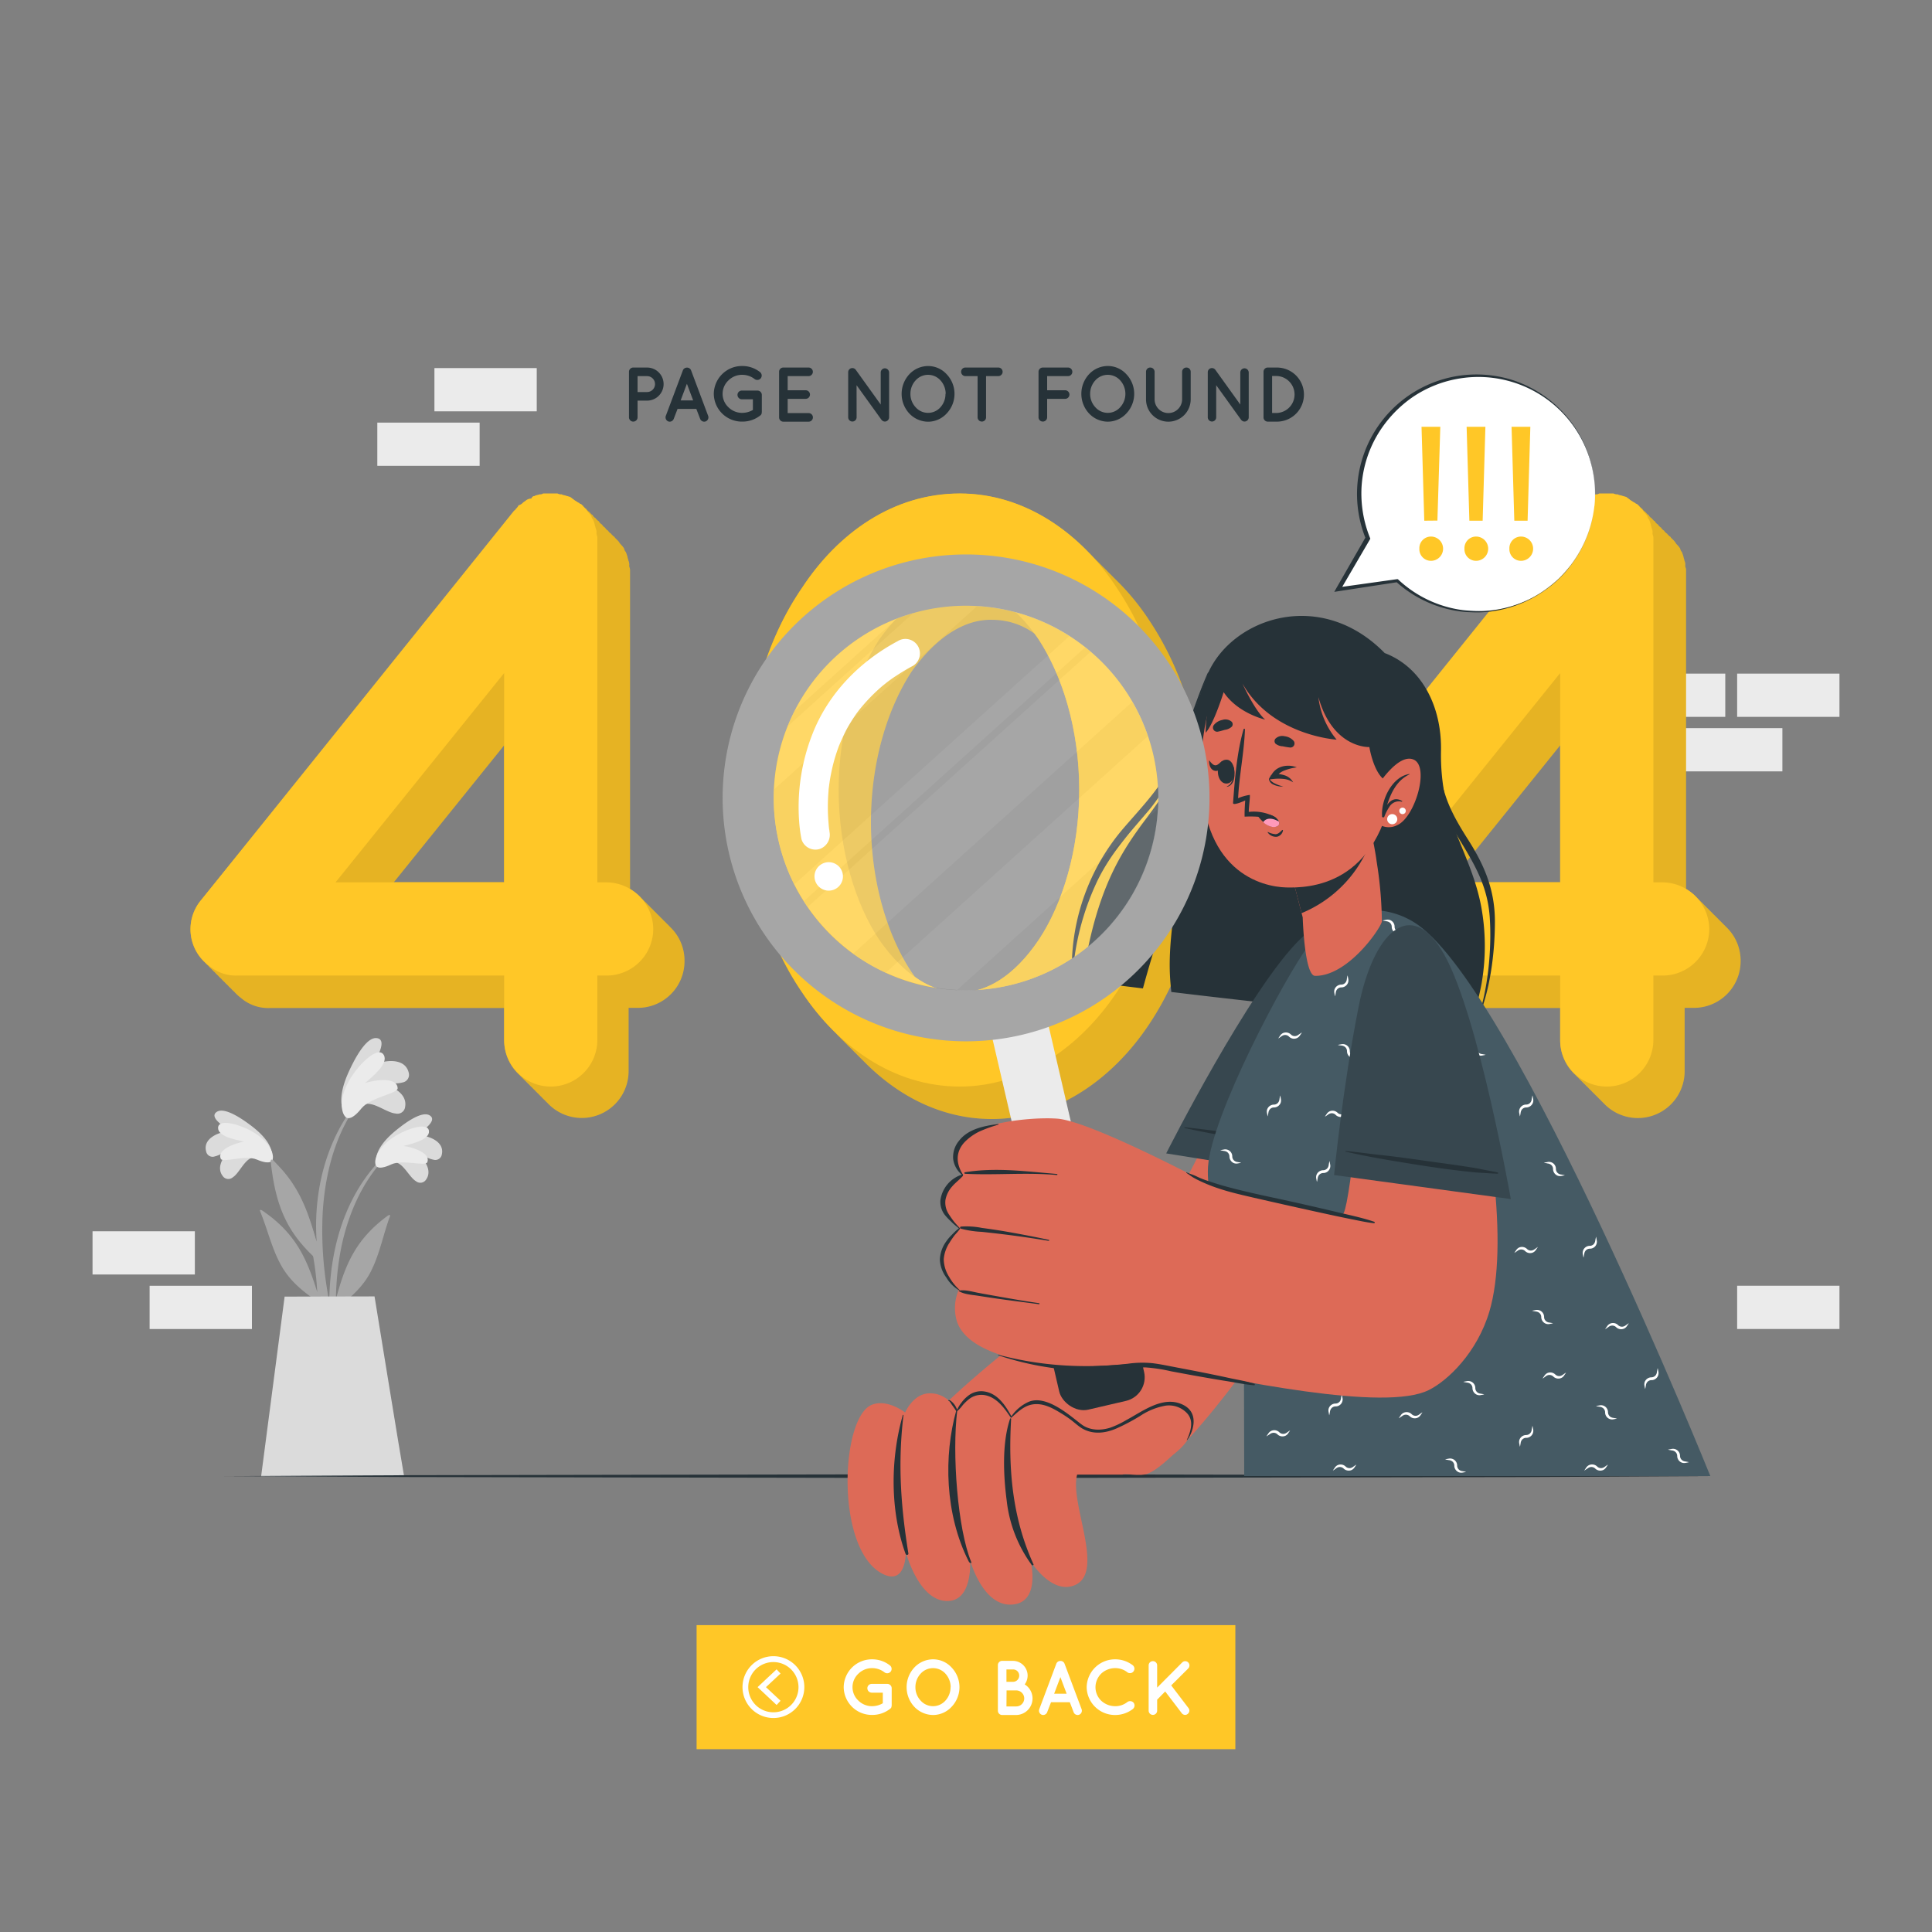 <svg xmlns="http://www.w3.org/2000/svg" viewBox="0 0 500 500"><rect x="0" y="0" width="500" height="500" fill="#808080" stroke="none"/><g id="freepik--background-complete--inject-18"><path d="M99.4,299.2c-13.68,13.39-16,34.11-13.1,52.26.08.41.72.3.72-.09,0-4.13-.13-8.22-.12-12.3.08-.19.14-.37.22-.55C90.69,335.92,94,333,96,329c2.29-4.5,3.19-9.56,4.93-14.26.17-.45-.31-.32-.63-.08-8.32,6.13-11,12.74-13.36,21.56a72.87,72.87,0,0,1,1.45-13.74c1.8-8.37,5.35-16.68,11.37-22.89A.25.25,0,0,0,99.4,299.2Z" style="fill:#a6a6a6"></path><path d="M102,300.76c2.35.08,3.83,3.84,5.66,4.94a1.77,1.77,0,0,0,2.6-.41c1.82-2.54-.68-5.67-3-7.42,1.68.69,3.07,1.9,4.88,2.25a1.71,1.71,0,0,0,2.2-1.32c.79-3.46-3.54-5-6.52-5.07,1.44-1,5.58-3.73,3.38-5.07s-7.08,2.55-8.66,3.83c-2.33,1.89-5.1,4.71-5.21,7.66C97.15,303.6,100.16,301.48,102,300.76Z" style="fill:#dbdbdb"></path><path d="M101.29,301.34c3-1.37,8.79.6,9.28-.54,1-2.32-3.62-3.91-6.12-4.22,2.3-.62,6.7-1.61,6.57-3.82-.17-2.71-6.75-.38-10.09,2.17-4.19,3.22-4.17,6.33-3.47,6.95C98.41,302.73,100.79,301.56,101.29,301.34Z" style="fill:#ebebeb"></path><path d="M68.24,297.87c14.18,12.86,17.27,33.48,15.07,51.73,0,.41-.7.33-.71-.06-.16-4.13-.19-8.23-.36-12.3l-.23-.55c-3.66-2.45-7.06-5.26-9.24-9.2-2.46-4.4-3.55-9.43-5.47-14.06-.18-.44.3-.33.62-.11,8.55,5.82,11.46,12.32,14.18,21.05a73.62,73.62,0,0,0-2-13.68c-2.12-8.3-6-16.46-12.24-22.44C67.66,298,68,297.64,68.24,297.87Z" style="fill:#a6a6a6"></path><path d="M65.73,299.53c-2.35.17-3.68,4-5.47,5.15a1.76,1.76,0,0,1-2.61-.31c-1.91-2.47.46-5.69,2.74-7.53-1.65.76-3,2-4.79,2.43A1.7,1.7,0,0,1,53.35,298c-.93-3.43,3.35-5.13,6.32-5.32-1.48-.94-5.72-3.51-3.57-4.93s7.17,2.28,8.8,3.5c2.4,1.8,5.28,4.51,5.49,7.46C70.66,302.19,67.57,300.18,65.73,299.53Z" style="fill:#dbdbdb"></path><path d="M66.43,300.08c-3.05-1.25-8.76.94-9.29-.18-1.08-2.28,3.47-4,6-4.45-2.32-.53-6.75-1.36-6.7-3.57.06-2.71,6.73-.64,10.16,1.79,4.31,3.06,4.4,6.16,3.73,6.81C69.37,301.37,66.94,300.29,66.43,300.08Z" style="fill:#ebebeb"></path><path d="M82.74,331.84a139.59,139.59,0,0,0,4.41,20.34.51.51,0,0,0,1-.2c-.93-6.26-2.63-12.42-3.56-18.68a93.45,93.45,0,0,1-1.09-19.19c.59-10.56,3.46-21.8,10.35-30.06.16-.2-.17-.47-.32-.29-13.8,16.09-11.6,35.81-11.59,37.58-2-6.66-4-14.3-11.36-21.08-.32-.29-.57-.15-.51.35C71.38,313,74.81,319.41,82,326,82.18,328,82.43,329.92,82.74,331.84Z" style="fill:#a6a6a6"></path><path d="M94,285.9c2.48-1.1,5.91,2.06,8.36,2.27a2,2,0,0,0,2.49-1.73c.61-3.55-3.55-5.54-6.87-6.17,2.09-.13,4.14.42,6.19-.13a2,2,0,0,0,1.62-2.48c-.91-4-6.19-3.4-9.31-2,1-1.77,3.91-6.68,1-7s-6.06,6.21-7.05,8.34c-1.47,3.13-2.93,7.46-1.55,10.57C90.4,291.28,92.45,287.56,94,285.9Z" style="fill:#dbdbdb"></path><path d="M93.55,286.84c2.44-2.93,9.43-3.8,9.36-5.23-.13-2.9-5.72-2.23-8.46-1.29,2.06-1.8,6.13-5.05,4.88-7.28-1.54-2.72-7.2,3-9.37,7.34-2.73,5.45-1.14,8.66-.11,8.95C91.27,289.74,93.15,287.33,93.55,286.84Z" style="fill:#ebebeb"></path><path d="M73.66,335.56l-6.08,46.5h37c-.76-4.12-7.65-46.55-7.65-46.55Z" style="fill:#dbdbdb"></path><rect x="434.79" y="188.44" width="26.48" height="11.19" transform="translate(896.07 388.07) rotate(180)" style="fill:#ebebeb"></rect><rect x="449.56" y="174.33" width="26.48" height="11.19" transform="translate(925.61 359.85) rotate(180)" style="fill:#ebebeb"></rect><rect x="420.02" y="174.33" width="26.48" height="11.19" transform="translate(866.52 359.85) rotate(180)" style="fill:#ebebeb"></rect><rect x="38.73" y="332.76" width="26.48" height="11.19" transform="translate(103.93 676.71) rotate(180)" style="fill:#ebebeb"></rect><rect x="23.96" y="318.65" width="26.48" height="11.19" transform="translate(74.39 648.49) rotate(180)" style="fill:#ebebeb"></rect><rect x="449.56" y="332.75" width="26.48" height="11.19" transform="translate(925.61 676.69) rotate(180)" style="fill:#ebebeb"></rect><rect x="112.43" y="95.26" width="26.48" height="11.19" style="fill:#ebebeb"></rect><rect x="97.65" y="109.37" width="26.48" height="11.19" style="fill:#ebebeb"></rect></g><g id="freepik--Table--inject-18"><polygon points="57.95 382.02 105.96 381.78 153.97 381.69 250 381.52 346.02 381.69 394.04 381.78 442.05 382.02 394.04 382.27 346.02 382.35 250 382.52 153.97 382.35 105.96 382.26 57.95 382.02" style="fill:#263238"></polygon></g><g id="freepik--error-404--inject-18"><path d="M173.4,239.88h0a9.17,9.17,0,0,0-.82-.83h0a10.7,10.7,0,0,0-.83-.82s0,0,0,0a10.7,10.7,0,0,0-.82-.83h0a9.17,9.17,0,0,0-.83-.82h0c-.26-.29-.54-.57-.82-.83h0a7.93,7.93,0,0,0-.82-.82h0a10.83,10.83,0,0,0-.83-.83h0a7.93,7.93,0,0,0-.82-.82s0,0,0,0a10.7,10.7,0,0,0-.83-.82s0,0,0,0a11.93,11.93,0,0,0-2.93-2.35V147.47c0-.44-.21-.66-.21-1.1a2.35,2.35,0,0,0-.22-1.31c0-.22-.21-.66-.21-.88a10.41,10.41,0,0,0-.45-1.32,1.61,1.61,0,0,1-.43-.88,6.28,6.28,0,0,0-.88-1.09c-.23-.22-.44-.65-.66-.88l-.88-.88c0-.13-.17-.27-.36-.35l-.43-.44-.05,0c0-.14-.16-.27-.35-.36l-.44-.43,0,0c0-.13-.17-.27-.36-.36l-.43-.43,0,0c0-.14-.17-.27-.36-.36l-.43-.44,0,0c0-.13-.17-.27-.36-.36l-.44-.43,0-.05c0-.13-.17-.26-.36-.35l-.43-.44-.05,0c0-.13-.16-.27-.35-.36l-.44-.43,0-.05c0-.13-.17-.26-.36-.35l-.43-.44-.05,0c0-.14-.16-.27-.35-.36l-.44-.43,0,0c0-.13-.17-.27-.36-.35l-.48-.48c0-.22-.43-.44-.66-.44a.21.21,0,0,0-.21-.22c-.44-.21-.67-.44-1.1-.66a13.54,13.54,0,0,1-1.09-.88c-.22,0-.66-.21-.88-.21-.44-.22-1.1-.22-1.32-.45a2.1,2.1,0,0,1-1.1-.21h-3.72a1.37,1.37,0,0,1-.88.21c-.66.23-1.09.23-1.32.45-.43,0-.65.21-.88.66a2.38,2.38,0,0,0-1.31.43c-.21.22-.66.45-.88.66a2.25,2.25,0,0,1-1.09.66,3,3,0,0,1-.66.88c-.22.22-.22.43-.43.43L52,233a11.71,11.71,0,0,0,1.09,16.13,7.4,7.4,0,0,0,.84.84,6.51,6.51,0,0,0,.83.83,7.4,7.4,0,0,0,.84.84,7.31,7.31,0,0,0,.83.84,7.31,7.31,0,0,0,.84.83,7.31,7.31,0,0,0,.83.84,7.31,7.31,0,0,0,.84.83,7.31,7.31,0,0,0,.83.84,7.31,7.31,0,0,0,.84.83,11.38,11.38,0,0,0,1.72,1.59,10.75,10.75,0,0,0,7.45,2.63h60.72v8.31a12,12,0,0,0,3.92,9l0,0c.26.28.53.55.8.8,0,0,0,0,0,0a10.32,10.32,0,0,0,.81.81l0,0c.26.28.53.55.81.8l0,0a10.32,10.32,0,0,0,.81.81l0,0q.39.42.81.81l0,0a8.85,8.85,0,0,0,.81.81l0,0c.25.28.52.55.8.81l0,0a10.32,10.32,0,0,0,.81.81l0,0c.25.27.52.54.8.8l0,0a12.11,12.11,0,0,0,21-8.19V260.83h2.2a12.07,12.07,0,0,0,12.27-12.06A12,12,0,0,0,173.4,239.88Zm-42.92-47v35.44H101.92Z" style="fill:#FFC727"></path><path d="M173.4,239.88h0a9.17,9.17,0,0,0-.82-.83h0a10.7,10.7,0,0,0-.83-.82s0,0,0,0a10.7,10.7,0,0,0-.82-.83h0a9.17,9.17,0,0,0-.83-.82h0c-.26-.29-.54-.57-.82-.83h0a7.93,7.93,0,0,0-.82-.82h0a10.83,10.83,0,0,0-.83-.83h0a7.93,7.93,0,0,0-.82-.82s0,0,0,0a10.7,10.7,0,0,0-.83-.82s0,0,0,0a11.93,11.93,0,0,0-2.93-2.35V147.47c0-.44-.21-.66-.21-1.1a2.35,2.35,0,0,0-.22-1.31c0-.22-.21-.66-.21-.88a10.41,10.41,0,0,0-.45-1.32,1.61,1.61,0,0,1-.43-.88,6.28,6.28,0,0,0-.88-1.09c-.23-.22-.44-.65-.66-.88l-.88-.88c0-.13-.17-.27-.36-.35l-.43-.44-.05,0c0-.14-.16-.27-.35-.36l-.44-.43,0,0c0-.13-.17-.27-.36-.36l-.43-.43,0,0c0-.14-.17-.27-.36-.36l-.43-.44,0,0c0-.13-.17-.27-.36-.36l-.44-.43,0-.05c0-.13-.17-.26-.36-.35l-.43-.44-.05,0c0-.13-.16-.27-.35-.36l-.44-.43,0-.05c0-.13-.17-.26-.36-.35l-.43-.44-.05,0c0-.14-.16-.27-.35-.36l-.44-.43,0,0c0-.13-.17-.27-.36-.35l-.48-.48c0-.22-.43-.44-.66-.44a.21.21,0,0,0-.21-.22c-.44-.21-.67-.44-1.1-.66a13.54,13.54,0,0,1-1.09-.88c-.22,0-.66-.21-.88-.21-.44-.22-1.1-.22-1.32-.45a2.1,2.1,0,0,1-1.1-.21h-3.72a1.37,1.37,0,0,1-.88.21c-.66.23-1.09.23-1.32.45-.43,0-.65.21-.88.66a2.38,2.38,0,0,0-1.31.43c-.21.22-.66.45-.88.66a2.25,2.25,0,0,1-1.09.66,3,3,0,0,1-.66.88c-.22.22-.22.43-.43.43L52,233a11.71,11.71,0,0,0,1.09,16.13,7.4,7.4,0,0,0,.84.84,6.51,6.51,0,0,0,.83.83,7.4,7.4,0,0,0,.84.84,7.31,7.31,0,0,0,.83.84,7.31,7.31,0,0,0,.84.83,7.31,7.31,0,0,0,.83.84,7.31,7.31,0,0,0,.84.83,7.31,7.31,0,0,0,.83.84,7.31,7.31,0,0,0,.84.83,11.38,11.38,0,0,0,1.72,1.59,10.75,10.75,0,0,0,7.45,2.63h60.72v8.31a12,12,0,0,0,3.92,9l0,0c.26.28.53.55.8.8,0,0,0,0,0,0a10.32,10.32,0,0,0,.81.81l0,0c.26.28.53.55.81.8l0,0a10.32,10.32,0,0,0,.81.81l0,0q.39.42.81.81l0,0a8.85,8.85,0,0,0,.81.81l0,0c.25.28.52.55.8.81l0,0a10.32,10.32,0,0,0,.81.81l0,0c.25.27.52.54.8.8l0,0a12.11,12.11,0,0,0,21-8.19V260.83h2.2a12.07,12.07,0,0,0,12.27-12.06A12,12,0,0,0,173.4,239.88Zm-42.92-47v35.44H101.92Z" style="opacity:0.1"></path><path d="M169.06,240.41a12.07,12.07,0,0,1-12.28,12.06h-2.19v16.67a12.06,12.06,0,0,1-24.12,0V252.47H61.4A10.71,10.71,0,0,1,54,249.84,11.73,11.73,0,0,1,52,233L133.1,132.09c.22,0,.22-.21.44-.43a3,3,0,0,0,.66-.88,2.35,2.35,0,0,0,1.1-.66c.21-.22.65-.44.87-.66a2.36,2.36,0,0,1,1.32-.44c.22-.43.44-.65.88-.65.21-.22.65-.22,1.31-.44a1.32,1.32,0,0,0,.88-.22h3.73a1.93,1.93,0,0,0,1.09.22c.22.22.88.22,1.32.44.22,0,.66.22.88.22.43.43.87.65,1.09.87.44.22.66.44,1.1.66a.22.22,0,0,1,.22.22c.22,0,.66.22.66.44l.87.88c.22.22.44.65.66.87a6,6,0,0,1,.88,1.1,1.67,1.67,0,0,0,.44.88,8,8,0,0,1,.43,1.31c0,.22.22.66.22.88a2.38,2.38,0,0,1,.22,1.32c0,.43.22.65.22,1.09v89.24h2.19A12.22,12.22,0,0,1,169.06,240.41Zm-38.59-66.22L86.84,228.35h43.63Z" style="fill:#FFC727"></path><path d="M297.33,160.4A62.28,62.28,0,0,0,288.75,150a4.4,4.4,0,0,0-.38-.37l-.11-.11c-.1-.11-.2-.22-.31-.32-.28-.3-.58-.58-.87-.87l-.08-.07-.3-.3a1.14,1.14,0,0,0-.11-.11c-.1-.11-.2-.22-.31-.32-.28-.3-.58-.58-.87-.87l-.08-.07-.3-.3-.11-.11c-.1-.11-.2-.22-.31-.32-.28-.3-.58-.58-.87-.87l-.08-.07-.3-.3s-.07-.08-.11-.11a3.22,3.22,0,0,0-.32-.32c-.27-.31-.57-.58-.86-.87l-.08-.07a2.83,2.83,0,0,0-.3-.3s-.07-.08-.11-.11c-8.81-9.08-20.29-15.09-33.17-15.09-17.33,0-31.57,10.31-40.79,24.33-9.65,14-14.68,32.25-14.9,52.41.22,20,5.25,38.37,14.9,52.41a65.26,65.26,0,0,0,8.49,10.29l.44.43,0,.05.78.78c.13.15.27.28.4.41l.44.43.05.05.78.78.4.42.44.42a.12.12,0,0,1,.05.05l.78.78.4.42.44.42a.1.1,0,0,1,.05.06l.78.78.41.41.43.42.06.06.78.78c8.66,8.65,19.84,14.46,32.69,14.46,16.88,0,31.35-10.53,40.57-24.35,9.42-14,14.69-32.45,14.69-52.4C312,192.64,306.75,174.44,297.33,160.4ZM268.8,243.27c-6.36,9.42-13.6,13.59-20.39,13.59a20.15,20.15,0,0,1-11.57-4c-.31-.4-.61-.82-.91-1.26-6.14-9.21-10.53-23.24-10.53-38.81,0-15.79,4.39-29.6,10.53-39,6.59-9.21,14-13.59,20.83-13.38a18.35,18.35,0,0,1,11,3.6c.35.47.69.93,1,1.42,6.14,9.43,10.52,23.24,10.52,39C279.32,220,274.94,234.05,268.8,243.27Z" style="fill:#FFC727"></path><path d="M297.33,160.4A62.28,62.28,0,0,0,288.75,150a4.4,4.4,0,0,0-.38-.37l-.11-.11c-.1-.11-.2-.22-.31-.32-.28-.3-.58-.58-.87-.87l-.08-.07-.3-.3a1.14,1.14,0,0,0-.11-.11c-.1-.11-.2-.22-.31-.32-.28-.3-.58-.58-.87-.87l-.08-.07-.3-.3-.11-.11c-.1-.11-.2-.22-.31-.32-.28-.3-.58-.58-.87-.87l-.08-.07-.3-.3s-.07-.08-.11-.11a3.22,3.22,0,0,0-.32-.32c-.27-.31-.57-.58-.86-.87l-.08-.07a2.83,2.83,0,0,0-.3-.3s-.07-.08-.11-.11c-8.81-9.08-20.29-15.09-33.17-15.09-17.33,0-31.57,10.31-40.79,24.33-9.65,14-14.68,32.25-14.9,52.41.22,20,5.25,38.37,14.9,52.41a65.26,65.26,0,0,0,8.49,10.29l.44.43,0,.05.78.78c.13.15.27.28.4.41l.44.43.05.05.78.78.4.42.44.42a.12.12,0,0,1,.05.05l.78.78.4.42.44.42a.1.1,0,0,1,.05.06l.78.78.41.41.43.42.06.06.78.78c8.66,8.65,19.84,14.46,32.69,14.46,16.88,0,31.35-10.53,40.57-24.35,9.42-14,14.69-32.45,14.69-52.4C312,192.64,306.75,174.44,297.33,160.4ZM268.8,243.27c-6.36,9.42-13.6,13.59-20.39,13.59a20.15,20.15,0,0,1-11.57-4c-.31-.4-.61-.82-.91-1.26-6.14-9.21-10.53-23.24-10.53-38.81,0-15.79,4.39-29.6,10.53-39,6.59-9.21,14-13.59,20.83-13.38a18.35,18.35,0,0,1,11,3.6c.35.47.69.93,1,1.42,6.14,9.43,10.52,23.24,10.52,39C279.32,220,274.94,234.05,268.8,243.27Z" style="opacity:0.1"></path><path d="M192.71,204.45c.22-20.17,5.27-38.37,14.91-52.4,9.21-14,23.46-24.34,40.79-24.34,16.88,0,31.35,10.31,40.56,24.34,9.43,14,14.69,32.23,14.69,52.4,0,20-5.26,38.38-14.69,52.41-9.21,13.81-23.68,24.34-40.56,24.34-17.33,0-31.58-10.53-40.79-24.34C198,242.83,192.93,224.41,192.71,204.45Zm86.61,0c0-15.78-4.38-29.6-10.52-39-6.36-9.21-13.59-13.59-20.39-13.37-6.8-.22-14.26,4.16-20.83,13.37-6.14,9.43-10.53,23.25-10.53,39,0,15.57,4.39,29.61,10.53,38.81,6.57,9.43,14,13.6,20.83,13.6s14-4.17,20.39-13.6C274.94,234.06,279.32,220,279.32,204.45Z" style="fill:#FFC727"></path><path d="M446.71,239.88h0c-.26-.29-.54-.57-.82-.83h0c-.27-.29-.55-.56-.83-.82,0,0,0,0,0,0-.27-.29-.54-.57-.82-.83h0c-.27-.29-.55-.57-.83-.82h0c-.27-.29-.54-.57-.82-.83h0c-.27-.29-.55-.57-.83-.82h0c-.27-.29-.55-.57-.82-.83h0a10.57,10.57,0,0,0-.82-.82s0,0,0,0c-.27-.29-.55-.56-.83-.82,0,0,0,0,0,0a11.75,11.75,0,0,0-2.94-2.35V147.47c0-.44-.21-.66-.21-1.1a2.35,2.35,0,0,0-.22-1.31c0-.22-.21-.66-.21-.88a10.41,10.41,0,0,0-.45-1.32,1.69,1.69,0,0,1-.43-.88,5.83,5.83,0,0,0-.88-1.09c-.23-.22-.44-.65-.66-.88l-.88-.88c0-.13-.17-.27-.36-.35l-.43-.44-.05,0c0-.14-.16-.27-.35-.36l-.44-.43,0,0c0-.13-.17-.27-.36-.36l-.43-.43,0,0c0-.14-.17-.27-.36-.36l-.43-.44,0,0c0-.13-.17-.27-.36-.36l-.44-.43,0-.05c0-.13-.17-.26-.36-.35l-.43-.44-.05,0c0-.13-.16-.27-.35-.36l-.44-.43,0-.05c0-.13-.17-.26-.36-.35l-.43-.44-.05,0c0-.14-.16-.27-.35-.36l-.44-.43,0,0c0-.13-.17-.27-.36-.35l-.48-.48c0-.22-.43-.44-.66-.44a.22.22,0,0,0-.22-.22c-.43-.21-.66-.44-1.09-.66a13.54,13.54,0,0,1-1.09-.88c-.22,0-.66-.21-.88-.21-.44-.22-1.09-.22-1.32-.45a2.08,2.08,0,0,1-1.1-.21h-3.72a1.37,1.37,0,0,1-.88.21c-.66.23-1.09.23-1.32.45-.43,0-.65.21-.88.66a2.4,2.4,0,0,0-1.31.43c-.21.22-.66.45-.87.66a2.35,2.35,0,0,1-1.1.66,3.18,3.18,0,0,1-.66.88c-.22.22-.22.43-.43.43L325.28,233a11.71,11.71,0,0,0,1.09,16.13,7.4,7.4,0,0,0,.84.84,6.51,6.51,0,0,0,.83.83,7.4,7.4,0,0,0,.84.84,295.81,295.81,0,0,1,2.5,2.51,98.61,98.61,0,0,1,1.67,1.67,7.31,7.31,0,0,0,.84.83,11.38,11.38,0,0,0,1.72,1.59,10.75,10.75,0,0,0,7.45,2.63h60.72v8.31a12,12,0,0,0,3.92,9s0,0,0,0c.26.29.54.56.81.81l0,0c.25.28.52.54.8.8l0,0a10.42,10.42,0,0,0,.82.81l0,0c.26.28.52.54.8.8l0,0c.26.29.54.56.82.82l0,0c.26.28.52.55.8.8l0,0c.26.29.54.56.82.82l0,0c.26.28.52.55.8.8l0,0a10.45,10.45,0,0,0,.81.82l0,0a12.11,12.11,0,0,0,21-8.2V260.83h2.2a12.08,12.08,0,0,0,12.29-12.06A12,12,0,0,0,446.71,239.88Zm-42.93-47v35.44H375.22Z" style="fill:#FFC727"></path><path d="M446.71,239.88h0c-.26-.29-.54-.57-.82-.83h0c-.27-.29-.55-.56-.83-.82,0,0,0,0,0,0-.27-.29-.54-.57-.82-.83h0c-.27-.29-.55-.57-.83-.82h0c-.27-.29-.54-.57-.82-.83h0c-.27-.29-.55-.57-.83-.82h0c-.27-.29-.55-.57-.82-.83h0a10.57,10.57,0,0,0-.82-.82s0,0,0,0c-.27-.29-.55-.56-.83-.82,0,0,0,0,0,0a11.75,11.75,0,0,0-2.94-2.35V147.47c0-.44-.21-.66-.21-1.1a2.35,2.35,0,0,0-.22-1.31c0-.22-.21-.66-.21-.88a10.41,10.41,0,0,0-.45-1.32,1.69,1.69,0,0,1-.43-.88,5.83,5.83,0,0,0-.88-1.09c-.23-.22-.44-.65-.66-.88l-.88-.88c0-.13-.17-.27-.36-.35l-.43-.44-.05,0c0-.14-.16-.27-.35-.36l-.44-.43,0,0c0-.13-.17-.27-.36-.36l-.43-.43,0,0c0-.14-.17-.27-.36-.36l-.43-.44,0,0c0-.13-.17-.27-.36-.36l-.44-.43,0-.05c0-.13-.17-.26-.36-.35l-.43-.44-.05,0c0-.13-.16-.27-.35-.36l-.44-.43,0-.05c0-.13-.17-.26-.36-.35l-.43-.44-.05,0c0-.14-.16-.27-.35-.36l-.44-.43,0,0c0-.13-.17-.27-.36-.35l-.48-.48c0-.22-.43-.44-.66-.44a.22.22,0,0,0-.22-.22c-.43-.21-.66-.44-1.09-.66a13.54,13.54,0,0,1-1.09-.88c-.22,0-.66-.21-.88-.21-.44-.22-1.09-.22-1.32-.45a2.08,2.08,0,0,1-1.1-.21h-3.72a1.37,1.37,0,0,1-.88.21c-.66.23-1.09.23-1.32.45-.43,0-.65.21-.88.66a2.4,2.4,0,0,0-1.31.43c-.21.22-.66.45-.87.66a2.35,2.35,0,0,1-1.1.66,3.18,3.18,0,0,1-.66.88c-.22.22-.22.43-.43.43L325.28,233a11.71,11.71,0,0,0,1.09,16.13,7.4,7.4,0,0,0,.84.84,6.51,6.51,0,0,0,.83.83,7.4,7.4,0,0,0,.84.84,295.81,295.81,0,0,1,2.5,2.51,98.61,98.61,0,0,1,1.67,1.67,7.31,7.31,0,0,0,.84.83,11.38,11.38,0,0,0,1.72,1.59,10.75,10.75,0,0,0,7.45,2.63h60.72v8.31a12,12,0,0,0,3.92,9s0,0,0,0c.26.29.54.56.81.81l0,0c.25.28.52.54.8.8l0,0a10.42,10.42,0,0,0,.82.81l0,0c.26.28.52.54.8.8l0,0c.26.29.54.56.82.82l0,0c.26.28.52.55.8.8l0,0c.26.29.54.56.82.82l0,0c.26.28.52.55.8.8l0,0a10.45,10.45,0,0,0,.81.82l0,0a12.11,12.11,0,0,0,21-8.2V260.83h2.2a12.08,12.08,0,0,0,12.29-12.06A12,12,0,0,0,446.71,239.88Zm-42.93-47v35.44H375.22Z" style="opacity:0.1"></path><path d="M442.36,240.41a12.07,12.07,0,0,1-12.28,12.06h-2.19v16.67a12.06,12.06,0,0,1-24.12,0V252.47H334.7a10.71,10.71,0,0,1-7.45-2.63,11.73,11.73,0,0,1-2-16.88L406.4,132.09c.22,0,.22-.21.44-.43a3,3,0,0,0,.66-.88,2.35,2.35,0,0,0,1.1-.66c.22-.22.66-.44.88-.66a2.3,2.3,0,0,1,1.31-.44c.22-.43.44-.65.87-.65.22-.22.66-.22,1.32-.44a1.32,1.32,0,0,0,.88-.22h3.73a1.93,1.93,0,0,0,1.09.22c.22.22.88.22,1.32.44.22,0,.66.22.88.22.44.43.87.65,1.09.87.44.22.66.44,1.1.66a.22.22,0,0,1,.22.22c.22,0,.65.22.65.44l.88.88c.22.22.44.65.66.87a6,6,0,0,1,.88,1.1,1.67,1.67,0,0,0,.44.88,9,9,0,0,1,.44,1.31c0,.22.21.66.21.88a2.38,2.38,0,0,1,.22,1.32c0,.43.22.65.22,1.09v89.24h2.19A12.22,12.22,0,0,1,442.36,240.41Zm-38.59-66.22-43.63,54.16h43.63Z" style="fill:#FFC727"></path><path d="M167.49,103.68H165V108a1.11,1.11,0,0,1-2.22,0V96.22a1.1,1.1,0,0,1,1.1-1.1h3.58a4.28,4.28,0,1,1,0,8.56ZM165,101.46h2.46a2.06,2.06,0,1,0,0-4.12H165Z" style="fill:#263238"></path><path d="M180.21,105.83h-4.86l-1,2.6a1.12,1.12,0,0,1-1,.7,1.16,1.16,0,0,1-.38-.06,1.13,1.13,0,0,1-.66-1.44l4.42-11.79a1.12,1.12,0,0,1,1.06-.7,1.1,1.1,0,0,1,1.06.7l4.42,11.79a1.13,1.13,0,0,1-.66,1.44,1.12,1.12,0,0,1-1.4-.64Zm-.82-2.2-1.62-4.31-1.62,4.31Z" style="fill:#263238"></path><path d="M184.73,101.94a7.29,7.29,0,0,1,7.38-7.22,7.39,7.39,0,0,1,4.56,1.56,1.15,1.15,0,0,1,.22,1.62,1.16,1.16,0,0,1-1.62.18A5.2,5.2,0,0,0,192.11,97a5,5,0,0,0-3.6,1.46,4.75,4.75,0,0,0,0,6.93,5,5,0,0,0,3.6,1.46,5.52,5.52,0,0,0,2.74-.76v-2.75H192a1.15,1.15,0,0,1-1.14-1.14,1.12,1.12,0,0,1,1.14-1.12h4a1.13,1.13,0,0,1,1.16,1.12v4.43a1.72,1.72,0,0,1-.06.34s0,.06,0,.1v0a1,1,0,0,1-.38.48,7.38,7.38,0,0,1-4.54,1.56A7.27,7.27,0,0,1,184.73,101.94Z" style="fill:#263238"></path><path d="M201.63,108V96.22a1.08,1.08,0,0,1,1.1-1.1h6.54a1.11,1.11,0,0,1,1.1,1.1,1.13,1.13,0,0,1-1.1,1.12h-5.42V101h4.66a1.11,1.11,0,0,1,0,2.22h-4.66v3.69h5.42a1.11,1.11,0,0,1,0,2.22h-6.48s0,0,0,0l0,0A1.1,1.1,0,0,1,201.63,108Z" style="fill:#263238"></path><path d="M221.69,108a1.09,1.09,0,1,1-2.18,0V96.38a1.08,1.08,0,0,1,.44-.92,1.1,1.1,0,0,1,1.52.24l6.46,9V96.4A1.09,1.09,0,0,1,229,95.32a1.11,1.11,0,0,1,1.1,1.08V108a1.11,1.11,0,0,1-1.1,1.1,1.08,1.08,0,0,1-.82-.4.53.53,0,0,1-.1-.12l-6.4-8.89Z" style="fill:#263238"></path><path d="M245,96.86A7.36,7.36,0,0,1,245,107a6.55,6.55,0,0,1-4.78,2.14,6.75,6.75,0,0,1-4.9-2.14,7.47,7.47,0,0,1,0-10.13,6.67,6.67,0,0,1,4.9-2.14A6.48,6.48,0,0,1,245,96.86Zm-.26,5.06a5.18,5.18,0,0,0-1.36-3.5,4.32,4.32,0,0,0-6.4,0,5.09,5.09,0,0,0-1.36,3.5,5,5,0,0,0,1.36,3.49,4.28,4.28,0,0,0,6.4,0A5.12,5.12,0,0,0,244.69,101.92Z" style="fill:#263238"></path><path d="M258.37,97.34h-3.18V108a1.08,1.08,0,0,1-1.1,1.1A1.1,1.1,0,0,1,253,108V97.34h-3.16a1.11,1.11,0,0,1-1.1-1.12,1.08,1.08,0,0,1,1.1-1.1h8.54a1.1,1.1,0,0,1,1.1,1.1A1.13,1.13,0,0,1,258.37,97.34Z" style="fill:#263238"></path><path d="M268.77,108V96.22a1.1,1.1,0,0,1,1.1-1.1h6.54a1.11,1.11,0,0,1,0,2.22H271V101h4.66a1.11,1.11,0,0,1,0,2.22H271V108a1.11,1.11,0,0,1-1.12,1.1A1.1,1.1,0,0,1,268.77,108Z" style="fill:#263238"></path><path d="M291.51,96.86a7.36,7.36,0,0,1,0,10.13,6.55,6.55,0,0,1-4.78,2.14,6.75,6.75,0,0,1-4.9-2.14,7.47,7.47,0,0,1,0-10.13,6.67,6.67,0,0,1,4.9-2.14A6.48,6.48,0,0,1,291.51,96.86Zm-.26,5.06a5.18,5.18,0,0,0-1.36-3.5,4.32,4.32,0,0,0-6.4,0,5.09,5.09,0,0,0-1.36,3.5,5,5,0,0,0,1.36,3.49,4.28,4.28,0,0,0,6.4,0A5.12,5.12,0,0,0,291.25,101.92Z" style="fill:#263238"></path><path d="M302.37,109.13a5.77,5.77,0,0,1-5.78-5.79V96.22a1.08,1.08,0,0,1,1.1-1.1,1.11,1.11,0,0,1,1.12,1.1v7.12a3.56,3.56,0,1,0,7.12,0V96.22a1.1,1.1,0,0,1,1.12-1.1,1.08,1.08,0,0,1,1.1,1.1v7.12A5.78,5.78,0,0,1,302.37,109.13Z" style="fill:#263238"></path><path d="M314.75,108a1.09,1.09,0,1,1-2.18,0V96.38a1.08,1.08,0,0,1,.44-.92,1.1,1.1,0,0,1,1.52.24l6.46,9V96.4a1.09,1.09,0,0,1,1.08-1.08,1.11,1.11,0,0,1,1.1,1.08V108a1.11,1.11,0,0,1-1.1,1.1,1.08,1.08,0,0,1-.82-.4.53.53,0,0,1-.1-.12l-6.4-8.89Z" style="fill:#263238"></path><path d="M327,108V96.22a1.08,1.08,0,0,1,1.1-1.1h2.36a7,7,0,0,1,0,14h-2.36A1.1,1.1,0,0,1,327,108Zm2.22-1.12h1.24a4.79,4.79,0,0,0,0-9.57h-1.24Z" style="fill:#263238"></path><rect x="180.28" y="420.58" width="139.43" height="32.11" style="fill:#FFC727"></rect><path d="M218.35,436.66a7.29,7.29,0,0,1,7.38-7.23,7.39,7.39,0,0,1,4.56,1.56,1.15,1.15,0,0,1,.22,1.62,1.16,1.16,0,0,1-1.62.18,5.2,5.2,0,0,0-3.16-1.08,5,5,0,0,0-3.6,1.46,4.75,4.75,0,0,0,0,6.93,5,5,0,0,0,3.6,1.46,5.52,5.52,0,0,0,2.74-.76v-2.74h-2.86a1.15,1.15,0,0,1-1.14-1.14,1.13,1.13,0,0,1,1.14-1.13h4a1.14,1.14,0,0,1,1.16,1.13v4.42a1.72,1.72,0,0,1-.06.34l0,.1v0a1,1,0,0,1-.38.48,7.38,7.38,0,0,1-4.54,1.56A7.27,7.27,0,0,1,218.35,436.66Z" style="fill:#fff"></path><path d="M246.29,431.57a7.36,7.36,0,0,1,0,10.13,6.55,6.55,0,0,1-4.78,2.14,6.75,6.75,0,0,1-4.9-2.14,7.47,7.47,0,0,1,0-10.13,6.67,6.67,0,0,1,4.9-2.14A6.48,6.48,0,0,1,246.29,431.57Zm-.26,5.07a5.21,5.21,0,0,0-1.36-3.51,4.32,4.32,0,0,0-6.4,0,5.11,5.11,0,0,0-1.36,3.51,5,5,0,0,0,1.36,3.48,4.28,4.28,0,0,0,6.4,0A5.09,5.09,0,0,0,246,436.64Z" style="fill:#fff"></path><path d="M258.25,442.74V430.93a1.1,1.1,0,0,1,1.1-1.1h2.84a3.81,3.81,0,0,1,3,6.09,4.28,4.28,0,0,1-2.26,7.92h-3.54a0,0,0,0,1,0,0s0,0-.06,0A1.11,1.11,0,0,1,258.25,442.74Zm2.22-7.49h1.72a1.6,1.6,0,0,0,1.58-1.62,1.57,1.57,0,0,0-1.58-1.58h-1.72Zm0,6.37H263a2.07,2.07,0,0,0,0-4.14h-2.5Z" style="fill:#fff"></path><path d="M276.87,440.54H272l-1,2.6a1.12,1.12,0,0,1-1,.7,1.16,1.16,0,0,1-.38-.06,1.13,1.13,0,0,1-.66-1.44l4.42-11.79a1.12,1.12,0,0,1,1.06-.7,1.1,1.1,0,0,1,1.06.7l4.42,11.79a1.13,1.13,0,0,1-.66,1.44,1.12,1.12,0,0,1-1.4-.64Zm-.82-2.2-1.62-4.3-1.62,4.3Z" style="fill:#fff"></path><path d="M281.23,436.64a7.34,7.34,0,0,1,7.34-7.21,7.48,7.48,0,0,1,4.62,1.56,1.15,1.15,0,0,1-1.4,1.82,5,5,0,0,0-3.22-1.1,5.29,5.29,0,0,0-3.6,1.44,5,5,0,0,0-1.46,3.49,4.86,4.86,0,0,0,1.46,3.48,5.29,5.29,0,0,0,3.6,1.44,5,5,0,0,0,3.22-1.1,1.21,1.21,0,0,1,1.6.22,1.18,1.18,0,0,1-.2,1.6,7.48,7.48,0,0,1-4.62,1.56A7.32,7.32,0,0,1,281.23,436.64Z" style="fill:#fff"></path><path d="M297.27,442.74V431a1.1,1.1,0,0,1,2.2,0v5.75l6.48-6.51a1.09,1.09,0,0,1,1.56,0,1.12,1.12,0,0,1,0,1.56l-4.4,4.38,4.44,5.83a1.07,1.07,0,0,1-.16,1.54,1,1,0,0,1-.7.26,1.08,1.08,0,0,1-.82-.4l-4.32-5.66-2.08,2.12v2.84a1.1,1.1,0,1,1-2.2,0Z" style="fill:#fff"></path><polygon points="200.98 441.25 196.06 436.63 200.98 432.02 202 433.11 198.23 436.63 202 440.16 200.98 441.25" style="fill:#fff"></polygon><path d="M200.16,444.62a8,8,0,1,1,8-8A8,8,0,0,1,200.16,444.62Zm0-14.48a6.5,6.5,0,1,0,6.49,6.5A6.51,6.51,0,0,0,200.16,430.14Z" style="fill:#fff"></path></g><g id="freepik--Character--inject-18"><path d="M280.27,252.75a1,1,0,0,0,.65,1.09c1.05.16,2.33.33,3.75.53,4.23-9.18,8.55-16.41,7.33-13.55a51.85,51.85,0,0,0-3.63,14.06c1.65.22,5.5.69,7.42.92,4.42-16.38,9.29-28.42,8.72-24.64-2.32,15.25-1.91,20.23-1.38,25.56,17.93,2.18,41.48,4.76,58.55,6.23,2.79-9,5.4-18.84,5.64-18.12,1.87,5.35,1.83,12.91,1.36,18.71,5.44.43,9.8.66,12.47.66,0,0,2-7.62,2.36-10.14a56.27,56.27,0,0,0-.18-19.46c-1.23-6.56-3.85-12.46-6.3-18.49A.81.81,0,0,0,377,216s0,0,0,0a56,56,0,0,1-3.48-12.29.25.25,0,0,1,0-.1,55.34,55.34,0,0,1-.59-9.29c.22-11.38-4.88-21.61-14.57-25.31-16.55-16.91-39.28-9.15-45.7,5.15l0,0c-2.51,6.41-5,14.78-7.17,21.23,0,0,0,0,0,0a.07.07,0,0,1,0,.07v0a65.64,65.64,0,0,1-2.91,7.42C296.63,214.4,285.17,220.34,280.27,252.75Z" style="fill:#263238"></path><path d="M362.35,172.37c6.21,4.11,9.75,9.72,10,18.06.16,4.86,0,9.59,1.37,14.26,1.37,4.82,3.85,8.88,6.42,12.93,4.07,6.44,6.75,12.76,6.74,20.92s-1.24,18-4.53,25.49c0,.05-.08,0-.06,0,2.8-7.65,3.82-18.43,3.25-26.69-.63-9.08-4.87-15.06-9.13-22.23a38.45,38.45,0,0,1-5.51-18.82c-.12-4.12.32-8.37-.88-12.33-1.42-4.72-4.82-7.91-8.22-10.76C361.35,172.79,361.88,172.06,362.35,172.37Z" style="fill:#263238"></path><path d="M290.36,214.81c5.18-6.09,10.47-11.22,13.89-19,3.11-7.09,5.2-14.66,8.35-21.73,0-.12.21-.06.16.07-5,12.6-6.92,25.54-15.66,35.81-4.76,5.58-9.47,10.73-12.89,17.58a67.83,67.83,0,0,0-6.46,23c0,.28-.37.24-.37,0A55.61,55.61,0,0,1,290.36,214.81Z" style="fill:#263238"></path><path d="M240,370S288.27,383,296.25,381.6s34.92-37.66,40.9-50.81,15.91-78.57,14-85.77-11.9-7.3-20.33,11.26S302.46,315.64,298.91,319,236.11,366.52,240,370Z" style="fill:#dd6a57"></path><path d="M292.06,377.3c-7.4-3.87-16.41-13.26-22.55-14.24a7.13,7.13,0,0,0-7.67,3.66s-2.82-6.27-8.54-6.24c-2.93,0-5.49,4.72-5.49,4.72s-2.49-4.93-7.56-4.59c-4.05.27-6,4.95-6,4.95s-4.58-3.62-8.62-2c-8.18,3.23-9.54,38,3.06,43.88,5.87,2.74,5.74-5.77,5.74-5.77s3.14,12.2,10.3,12.66,6.33-10.58,6.33-10.58,3.15,11.79,10.62,11.52c7.78-.27,5.06-11.18,5.06-11.18s4.94,7.94,10.61,6.42c9.37-2.5-.7-21.32,1.42-28.89h11.77Z" style="fill:#dd6a57"></path><path d="M281.38,369.9c7.33,3.06,15.69-8.51,23.23-5.82,9.78,3.49.74,15.56-14.08,17.52H278.76Z" style="fill:#dd6a57"></path><path d="M233.82,366.25a.09.09,0,0,0-.18,0c-3.23,11.33-3.32,24.77.73,35.91.13.36.79.31.72-.12C233.11,389.72,232.33,378.66,233.82,366.25Z" style="fill:#263238"></path><path d="M247.74,365c0-.14-.21-.17-.25,0-3.27,11.7-3,26.83,3.23,39.13.21.42.83.58.62.08C247.85,395.73,246.34,376.19,247.74,365Z" style="fill:#263238"></path><path d="M267.46,404.82c-5.47-12-6.54-24.57-5.78-37.63,0-.17-.23-.17-.28,0-2.11,6.29-1.72,14.66-.87,21.15A34.7,34.7,0,0,0,267,405C267.18,405.21,267.58,405.08,267.46,404.82Z" style="fill:#263238"></path><path d="M305.19,363.16c-4.8-1.6-9.73,2.24-13.77,4.39a24,24,0,0,1-4.07,1.93c-3.2,1-5.57.36-7-.53-2.24-1.43-9.23-8.41-14.28-6.09a10.76,10.76,0,0,0-4.32,3.67c-1.54-2.8-3.51-5.85-6.92-6.41a5.4,5.4,0,0,0-4.28,1.11,8.78,8.78,0,0,0-1.68,1.71,7.93,7.93,0,0,0-1.16,1.91.64.64,0,0,1,0-.07l-.11-.21-.21-.43a4.49,4.49,0,0,0-1.19-1.49,1,1,0,0,0-.73-.3.08.08,0,0,0,0,.16,1.16,1.16,0,0,1,.54.53c.16.24.31.49.48.72s.33.47.5.7l.25.37.11.19a1.29,1.29,0,0,0,.16.17.15.15,0,0,0,.24,0s0,0,0,0a10,10,0,0,0,1.39-1.52,12,12,0,0,1,1.67-1.6,5.19,5.19,0,0,1,4.11-1c3.06.6,5,3.32,6.63,5.75,0,0,0,0,.05,0h0c-.05.08.06.15.12.09,1.68-1.47,3.28-3.12,5.6-3.46,2.5-.37,4.87.83,6.94,2.09a32,32,0,0,1,3,2c.85.66,1.66,1.4,2.57,2,3.89,2.45,8.15.55,9.21.1a53.35,53.35,0,0,0,6.07-3.22,17.12,17.12,0,0,1,6.5-2.63,6.39,6.39,0,0,1,5.78,2.16c.73.94,1.66,2.7-.25,6.71,0,0,0,.08.06.05C308.2,371.67,311.38,365.23,305.19,363.16Z" style="fill:#263238"></path><path d="M347.36,305.78l-45.55-7.28s21.76-43.09,34.83-55.59c12.9-12.34,19.18.3,17.28,19.36C351.82,283.4,347.36,305.78,347.36,305.78Z" style="fill:#37474f"></path><path d="M345.88,297.3c-1.28-.3-2.59-.49-3.87-.78s-2.51-.47-3.77-.66c-2.57-.4-5.15-.76-7.72-1.11-5.08-.7-10.16-1.47-15.26-2-2.9-.32-5.78-.76-8.69-1-.09,0-.1.14,0,.16,5.05,1.18,10.19,2,15.31,2.89s10.16,1.61,15.26,2.16c1.43.16,2.87.34,4.3.41s2.95.21,4.42.23A.12.12,0,0,0,345.88,297.3Z" style="fill:#263238"></path><path d="M322,382H442.63S392.49,257.56,367,239.38c-7.65-5.46-19.84-6.07-28.06,4.89-6.74,9-25.45,44.75-26.3,57.61s9.24,25.57,9.24,25.57Z" style="fill:#455a64"></path><path d="M361.94,297.68c.31-.08.61-.12.91-.18a1.81,1.81,0,0,1,2.21,1.76,1.4,1.4,0,0,0,.64,1.22,1.76,1.76,0,0,0,.75.26,9.15,9.15,0,0,1,.91.18c-.3.08-.6.12-.91.18a1.78,1.78,0,0,1-1-.09,1.86,1.86,0,0,1-1.13-1.73,1.43,1.43,0,0,0-.69-1.19,1.94,1.94,0,0,0-.77-.23C362.55,297.8,362.25,297.76,361.94,297.68Z" style="fill:#fff"></path><path d="M315.8,297.68c.3-.08.6-.12.9-.18a1.81,1.81,0,0,1,2.21,1.76,1.41,1.41,0,0,0,.65,1.22,1.67,1.67,0,0,0,.75.26c.3.06.6.09.9.18-.3.08-.6.12-.9.18a1.81,1.81,0,0,1-1-.09,1.89,1.89,0,0,1-1.13-1.73,1.43,1.43,0,0,0-.69-1.19,1.89,1.89,0,0,0-.77-.23C316.4,297.8,316.1,297.76,315.8,297.68Z" style="fill:#fff"></path><path d="M378.7,357.62c.3-.08.61-.12.91-.18a1.82,1.82,0,0,1,2.2,1.77,1.44,1.44,0,0,0,.65,1.22,1.75,1.75,0,0,0,.75.25c.3.06.61.1.91.18-.3.09-.61.13-.91.19a1.79,1.79,0,0,1-1-.1,1.88,1.88,0,0,1-1.14-1.73,1.37,1.37,0,0,0-.69-1.18,1.7,1.7,0,0,0-.76-.23C379.31,357.75,379,357.71,378.7,357.62Z" style="fill:#fff"></path><path d="M399.56,300.92c.3-.09.61-.12.91-.18a1.8,1.8,0,0,1,2.2,1.76,1.43,1.43,0,0,0,.65,1.22,1.59,1.59,0,0,0,.75.25c.3.07.61.1.91.19-.3.08-.61.12-.91.18a1.77,1.77,0,0,1-1-.09,1.88,1.88,0,0,1-1.14-1.73,1.39,1.39,0,0,0-.69-1.19,1.84,1.84,0,0,0-.76-.23C400.17,301,399.86,301,399.56,300.92Z" style="fill:#fff"></path><path d="M346.23,270.43c.31-.08.61-.12.91-.18a1.78,1.78,0,0,1,1,.07,1.83,1.83,0,0,1,1.19,1.7,1.46,1.46,0,0,0,.65,1.22,1.9,1.9,0,0,0,.75.25c.31.06.61.1.91.18-.3.09-.6.12-.91.19a1.88,1.88,0,0,1-1-.1A1.86,1.86,0,0,1,348.6,272a1.4,1.4,0,0,0-.69-1.18,1.79,1.79,0,0,0-.77-.24C346.84,270.55,346.54,270.52,346.23,270.43Z" style="fill:#fff"></path><path d="M379.06,269.74c.3-.08.6-.12.91-.18a1.83,1.83,0,0,1,1,.07,1.86,1.86,0,0,1,1.2,1.7,1.42,1.42,0,0,0,.65,1.22,1.71,1.71,0,0,0,.75.25c.3.06.6.1.91.18-.31.09-.61.13-.91.19a1.78,1.78,0,0,1-1-.1,1.88,1.88,0,0,1-1.14-1.73,1.39,1.39,0,0,0-.69-1.18,1.7,1.7,0,0,0-.76-.23A9.18,9.18,0,0,1,379.06,269.74Z" style="fill:#fff"></path><path d="M357.81,238.23c.3-.08.61-.12.91-.18a1.8,1.8,0,0,1,2.2,1.76,1.41,1.41,0,0,0,.65,1.22,1.71,1.71,0,0,0,.75.26c.3.06.61.09.91.18-.3.08-.61.12-.91.18a1.77,1.77,0,0,1-1-.09,1.88,1.88,0,0,1-1.14-1.73,1.39,1.39,0,0,0-.69-1.19,1.84,1.84,0,0,0-.76-.23C358.42,238.35,358.11,238.31,357.81,238.23Z" style="fill:#fff"></path><path d="M338.18,322.76c.3-.08.6-.12.9-.18a1.77,1.77,0,0,1,1,.07,1.83,1.83,0,0,1,1.2,1.69,1.41,1.41,0,0,0,.65,1.22,1.67,1.67,0,0,0,.75.26c.3.06.6.1.9.18-.3.09-.6.12-.9.18a1.81,1.81,0,0,1-1-.09,1.89,1.89,0,0,1-1.13-1.73,1.43,1.43,0,0,0-.69-1.19,1.94,1.94,0,0,0-.77-.23C338.78,322.88,338.48,322.85,338.18,322.76Z" style="fill:#fff"></path><path d="M374,377.69c.3-.09.61-.13.91-.19a1.82,1.82,0,0,1,2.2,1.77,1.44,1.44,0,0,0,.65,1.22,1.63,1.63,0,0,0,.75.25c.3.06.61.1.91.18-.3.09-.61.13-.91.19a1.79,1.79,0,0,1-1-.1,1.87,1.87,0,0,1-1.14-1.73,1.37,1.37,0,0,0-.69-1.18,1.7,1.7,0,0,0-.76-.23C374.58,377.81,374.27,377.77,374,377.69Z" style="fill:#fff"></path><path d="M356.35,348.17c.3-.08.6-.12.9-.18a1.86,1.86,0,0,1,1,.07,1.84,1.84,0,0,1,1.2,1.7,1.42,1.42,0,0,0,.65,1.22,1.66,1.66,0,0,0,.75.25c.3.06.6.1.91.18-.31.09-.61.12-.91.19a1.91,1.91,0,0,1-1-.1,1.89,1.89,0,0,1-1.13-1.73,1.42,1.42,0,0,0-.69-1.18,1.59,1.59,0,0,0-.77-.23C357,348.29,356.65,348.26,356.35,348.17Z" style="fill:#fff"></path><path d="M323.74,353.54c.31-.09.61-.13.91-.19a1.82,1.82,0,0,1,2.2,1.77,1.44,1.44,0,0,0,.65,1.22,1.63,1.63,0,0,0,.75.25c.31.06.61.1.91.18a9.18,9.18,0,0,1-.91.19,1.79,1.79,0,0,1-1-.1,1.87,1.87,0,0,1-1.14-1.73,1.38,1.38,0,0,0-.68-1.18,1.79,1.79,0,0,0-.77-.23C324.35,353.66,324.05,353.62,323.74,353.54Z" style="fill:#fff"></path><path d="M371.36,323.48c.3-.08.6-.12.9-.18a1.83,1.83,0,0,1,2.21,1.77,1.42,1.42,0,0,0,.65,1.22,1.66,1.66,0,0,0,.75.25c.3.06.6.1.9.18-.3.09-.6.12-.9.19a1.82,1.82,0,0,1-1-.1,1.89,1.89,0,0,1-1.13-1.73,1.42,1.42,0,0,0-.69-1.18,1.66,1.66,0,0,0-.77-.23C372,323.6,371.66,323.57,371.36,323.48Z" style="fill:#fff"></path><path d="M413.05,363.89c.3-.08.61-.12.91-.18a1.78,1.78,0,0,1,1,.07,1.83,1.83,0,0,1,1.19,1.7,1.46,1.46,0,0,0,.65,1.22,1.9,1.9,0,0,0,.75.25c.31.06.61.1.91.18-.3.09-.6.12-.91.19a1.82,1.82,0,0,1-2.15-1.83,1.37,1.37,0,0,0-.69-1.18,1.7,1.7,0,0,0-.76-.24C413.66,364,413.35,364,413.05,363.89Z" style="fill:#fff"></path><path d="M396.5,339.22c.3-.08.61-.12.91-.18a1.82,1.82,0,0,1,2.2,1.77,1.42,1.42,0,0,0,.65,1.22,1.59,1.59,0,0,0,.75.25c.3.06.61.1.91.18-.3.09-.61.13-.91.19a1.78,1.78,0,0,1-1-.1,1.87,1.87,0,0,1-1.14-1.73,1.37,1.37,0,0,0-.69-1.18,1.7,1.7,0,0,0-.76-.23C397.11,339.35,396.8,339.31,396.5,339.22Z" style="fill:#fff"></path><path d="M431.68,375.17c.31-.08.61-.12.91-.18a1.82,1.82,0,0,1,2.2,1.77,1.44,1.44,0,0,0,.65,1.22,1.63,1.63,0,0,0,.75.25c.31.06.61.1.91.18a9.18,9.18,0,0,1-.91.19,1.79,1.79,0,0,1-1-.1,1.85,1.85,0,0,1-1.13-1.73,1.42,1.42,0,0,0-.69-1.18,1.79,1.79,0,0,0-.77-.23C432.29,375.3,432,375.26,431.68,375.17Z" style="fill:#fff"></path><path d="M349,287.46c-.15.27-.34.51-.51.77a1.81,1.81,0,0,1-2.81.31,1.4,1.4,0,0,0-1.32-.4,1.68,1.68,0,0,0-.71.35,8.56,8.56,0,0,1-.77.51c.16-.27.34-.51.51-.77a1.83,1.83,0,0,1,.79-.65,1.86,1.86,0,0,1,2,.42,1.41,1.41,0,0,0,1.33.35,1.74,1.74,0,0,0,.7-.38C348.53,287.8,348.77,287.61,349,287.46Z" style="fill:#fff"></path><path d="M336.93,267.21c-.15.27-.34.51-.51.77a1.81,1.81,0,0,1-2.81.31,1.39,1.39,0,0,0-1.32-.4,1.68,1.68,0,0,0-.71.35,8.56,8.56,0,0,1-.77.51c.16-.27.34-.51.51-.77a1.83,1.83,0,0,1,.79-.65,1.86,1.86,0,0,1,2,.42,1.4,1.4,0,0,0,1.33.35,1.74,1.74,0,0,0,.7-.38C336.42,267.55,336.66,267.36,336.93,267.21Z" style="fill:#fff"></path><path d="M398,322.71c-.16.28-.34.52-.51.77a1.88,1.88,0,0,1-.77.67,1.83,1.83,0,0,1-2-.36,1.43,1.43,0,0,0-1.32-.4,1.69,1.69,0,0,0-.71.35c-.26.17-.5.36-.77.51.15-.27.34-.51.51-.77a1.8,1.8,0,0,1,.78-.65,1.89,1.89,0,0,1,2,.42,1.38,1.38,0,0,0,1.32.35,1.8,1.8,0,0,0,.71-.37C397.52,323.06,397.76,322.87,398,322.71Z" style="fill:#fff"></path><path d="M367.46,257.08c-.15.27-.34.51-.51.77a1.84,1.84,0,0,1-.76.66,1.86,1.86,0,0,1-2.05-.35,1.43,1.43,0,0,0-1.32-.41,1.74,1.74,0,0,0-.71.35c-.26.17-.5.36-.77.52.15-.28.34-.52.51-.78a1.74,1.74,0,0,1,.79-.64,1.86,1.86,0,0,1,2,.42A1.44,1.44,0,0,0,366,258a1.87,1.87,0,0,0,.7-.38C367,257.42,367.19,257.23,367.46,257.08Z" style="fill:#fff"></path><path d="M346.28,242.12c-.15.27-.34.51-.51.77a1.92,1.92,0,0,1-.76.67,1.86,1.86,0,0,1-2.05-.36,1.4,1.4,0,0,0-1.32-.4,1.63,1.63,0,0,0-.71.35c-.26.17-.5.36-.77.51.15-.27.34-.51.51-.77a1.77,1.77,0,0,1,.79-.65,1.86,1.86,0,0,1,2,.42,1.39,1.39,0,0,0,1.33.35,1.74,1.74,0,0,0,.7-.38C345.77,242.46,346,242.27,346.28,242.12Z" style="fill:#fff"></path><path d="M366.27,276.12c.09.3.12.61.19.91a2,2,0,0,1-.07,1,1.85,1.85,0,0,1-1.7,1.19,1.43,1.43,0,0,0-1.22.65,1.59,1.59,0,0,0-.25.75c-.07.3-.1.61-.19.91-.08-.3-.12-.61-.18-.91a1.7,1.7,0,0,1,.1-1,1.86,1.86,0,0,1,1.73-1.14,1.38,1.38,0,0,0,1.18-.69,1.84,1.84,0,0,0,.23-.76C366.15,276.73,366.19,276.42,366.27,276.12Z" style="fill:#fff"></path><path d="M359.06,329.39c.08.3.12.61.18.91a1.82,1.82,0,0,1-1.77,2.2,1.42,1.42,0,0,0-1.22.65,1.71,1.71,0,0,0-.25.75c-.06.3-.1.61-.18.91-.09-.3-.13-.61-.19-.91a1.78,1.78,0,0,1,.1-1,1.88,1.88,0,0,1,1.73-1.14,1.37,1.37,0,0,0,1.18-.69,1.7,1.7,0,0,0,.23-.76C358.93,330,359,329.69,359.06,329.39Z" style="fill:#fff"></path><path d="M429,354.07c.09.3.13.6.19.9a1.83,1.83,0,0,1-1.77,2.21,1.42,1.42,0,0,0-1.22.65,1.55,1.55,0,0,0-.25.75c-.06.3-.1.6-.18.9-.09-.3-.13-.6-.19-.9a1.82,1.82,0,0,1,.1-1,1.88,1.88,0,0,1,1.73-1.13,1.42,1.42,0,0,0,1.18-.69,1.79,1.79,0,0,0,.23-.77C428.89,354.67,428.93,354.37,429,354.07Z" style="fill:#fff"></path><path d="M396.6,283.5c.08.3.12.6.18.91a1.83,1.83,0,0,1-.07,1,1.86,1.86,0,0,1-1.7,1.2,1.42,1.42,0,0,0-1.22.65,1.71,1.71,0,0,0-.25.75c-.06.3-.1.6-.18.91-.09-.31-.12-.61-.19-.91a1.82,1.82,0,0,1,1.83-2.15,1.39,1.39,0,0,0,1.18-.69,1.59,1.59,0,0,0,.23-.76C396.48,284.1,396.51,283.8,396.6,283.5Z" style="fill:#fff"></path><path d="M396.6,369c.08.3.12.6.18.9a1.83,1.83,0,0,1-1.77,2.21,1.42,1.42,0,0,0-1.22.65,1.66,1.66,0,0,0-.25.75c-.06.3-.1.6-.18.9-.09-.3-.12-.6-.19-.9a1.91,1.91,0,0,1,.1-1,1.89,1.89,0,0,1,1.73-1.13,1.42,1.42,0,0,0,1.18-.69,1.59,1.59,0,0,0,.23-.77C396.48,369.63,396.51,369.33,396.6,369Z" style="fill:#fff"></path><path d="M413.05,320.05c.09.3.12.61.18.91a1.8,1.8,0,0,1-1.76,2.2,1.43,1.43,0,0,0-1.22.65,1.59,1.59,0,0,0-.25.75c-.07.3-.1.61-.19.91-.08-.3-.12-.61-.18-.91a1.7,1.7,0,0,1,.1-1,1.86,1.86,0,0,1,1.72-1.14,1.39,1.39,0,0,0,1.19-.69,1.84,1.84,0,0,0,.23-.76C412.93,320.66,413,320.35,413.05,320.05Z" style="fill:#fff"></path><path d="M329.69,331.3c.09.3.12.6.18.9a1.81,1.81,0,0,1-1.76,2.21,1.41,1.41,0,0,0-1.22.65,1.55,1.55,0,0,0-.25.75c-.07.3-.1.6-.19.9-.08-.3-.12-.6-.18-.9a1.74,1.74,0,0,1,.1-1,1.86,1.86,0,0,1,1.72-1.13,1.43,1.43,0,0,0,1.19-.69,1.84,1.84,0,0,0,.23-.77C329.57,331.9,329.61,331.6,329.69,331.3Z" style="fill:#fff"></path><path d="M331.31,283.5a9.15,9.15,0,0,1,.18.91,1.82,1.82,0,0,1-.06,1,1.86,1.86,0,0,1-1.7,1.2,1.41,1.41,0,0,0-1.22.65,1.59,1.59,0,0,0-.25.75c-.07.3-.1.6-.19.91-.08-.31-.12-.61-.18-.91a1.77,1.77,0,0,1,.09-1,1.88,1.88,0,0,1,1.73-1.14,1.41,1.41,0,0,0,1.19-.69,1.84,1.84,0,0,0,.23-.76C331.19,284.1,331.23,283.8,331.31,283.5Z" style="fill:#fff"></path><path d="M348.75,252.43c.08.3.12.6.18.91a1.83,1.83,0,0,1-.07,1,1.86,1.86,0,0,1-1.7,1.2,1.42,1.42,0,0,0-1.22.65,1.71,1.71,0,0,0-.25.75c-.06.3-.1.6-.18.91-.09-.31-.12-.61-.19-.91a1.82,1.82,0,0,1,.1-1,1.89,1.89,0,0,1,1.73-1.13,1.39,1.39,0,0,0,1.18-.69,1.59,1.59,0,0,0,.23-.76C348.63,253,348.66,252.73,348.75,252.43Z" style="fill:#fff"></path><path d="M344.07,300.46c.08.31.12.61.18.91a1.83,1.83,0,0,1-1.77,2.21,1.42,1.42,0,0,0-1.22.65,1.66,1.66,0,0,0-.25.75c-.06.3-.1.6-.18.9-.09-.3-.13-.6-.19-.9a1.82,1.82,0,0,1,.1-1,1.89,1.89,0,0,1,1.73-1.13,1.42,1.42,0,0,0,1.18-.69,1.79,1.79,0,0,0,.23-.77C343.94,301.07,344,300.77,344.07,300.46Z" style="fill:#fff"></path><path d="M386.1,306.92c.08.3.12.61.18.91a1.82,1.82,0,0,1-1.77,2.2,1.44,1.44,0,0,0-1.22.65,1.75,1.75,0,0,0-.25.75c-.06.3-.1.61-.18.91-.09-.3-.12-.61-.19-.91a1.79,1.79,0,0,1,.1-1,1.88,1.88,0,0,1,1.73-1.14,1.37,1.37,0,0,0,1.18-.69,1.59,1.59,0,0,0,.23-.76C386,307.53,386,307.22,386.1,306.92Z" style="fill:#fff"></path><path d="M347.25,360.86c.08.31.12.61.18.91a1.81,1.81,0,0,1-1.76,2.21,1.39,1.39,0,0,0-1.22.65,1.67,1.67,0,0,0-.26.74,9.15,9.15,0,0,1-.18.91c-.08-.3-.12-.6-.18-.91a1.78,1.78,0,0,1,.09-1,1.86,1.86,0,0,1,1.73-1.13,1.43,1.43,0,0,0,1.19-.69,1.94,1.94,0,0,0,.23-.77C347.13,361.47,347.17,361.17,347.25,360.86Z" style="fill:#fff"></path><path d="M378.89,291.67c.16-.27.35-.51.52-.77a1.77,1.77,0,0,1,.76-.66,1.84,1.84,0,0,1,2,.35,1.45,1.45,0,0,0,1.33.41,1.71,1.71,0,0,0,.7-.35c.26-.18.5-.36.78-.52-.16.28-.35.52-.52.78a1.78,1.78,0,0,1-.78.64,1.88,1.88,0,0,1-2-.42,1.42,1.42,0,0,0-1.32-.35,1.87,1.87,0,0,0-.7.38C379.41,291.33,379.17,291.52,378.89,291.67Z" style="fill:#fff"></path><path d="M354.38,313.88c.15-.27.34-.51.51-.77a1.81,1.81,0,0,1,2.81-.31,1.39,1.39,0,0,0,1.32.4,1.68,1.68,0,0,0,.71-.35,8.56,8.56,0,0,1,.77-.51c-.16.27-.34.51-.51.77a1.82,1.82,0,0,1-2.82.23,1.39,1.39,0,0,0-1.32-.35,1.87,1.87,0,0,0-.7.38C354.89,313.54,354.65,313.73,354.38,313.88Z" style="fill:#fff"></path><path d="M337.76,346.6c.16-.28.35-.52.52-.77a1.81,1.81,0,0,1,2.81-.31,1.42,1.42,0,0,0,1.32.4,1.68,1.68,0,0,0,.71-.35,8.56,8.56,0,0,1,.77-.51c-.16.27-.34.51-.51.77a1.81,1.81,0,0,1-2.81.23,1.4,1.4,0,0,0-1.33-.35,1.71,1.71,0,0,0-.7.37C338.28,346.26,338,346.44,337.76,346.6Z" style="fill:#fff"></path><path d="M344.94,380.59c.16-.27.35-.51.52-.77a1.77,1.77,0,0,1,.76-.66,1.86,1.86,0,0,1,2,.35,1.42,1.42,0,0,0,1.32.41,1.71,1.71,0,0,0,.71-.36c.25-.17.49-.35.77-.51-.16.28-.34.52-.51.77a1.82,1.82,0,0,1-.79.65,1.88,1.88,0,0,1-2-.42,1.42,1.42,0,0,0-1.32-.35,1.87,1.87,0,0,0-.7.38C345.46,380.25,345.22,380.44,344.94,380.59Z" style="fill:#fff"></path><path d="M377.09,343.23c.15-.27.34-.51.51-.77a1.84,1.84,0,0,1,.76-.66,1.86,1.86,0,0,1,2.05.35,1.42,1.42,0,0,0,1.32.41,1.81,1.81,0,0,0,.71-.35c.25-.17.49-.36.77-.52-.16.28-.34.52-.51.78a1.74,1.74,0,0,1-.79.64,1.86,1.86,0,0,1-2-.42,1.44,1.44,0,0,0-1.33-.35,1.87,1.87,0,0,0-.7.38C377.6,342.89,377.36,343.08,377.09,343.23Z" style="fill:#fff"></path><path d="M399.21,356.77c.15-.27.34-.51.51-.77a1.9,1.9,0,0,1,.76-.66,1.86,1.86,0,0,1,2,.35,1.43,1.43,0,0,0,1.32.41,1.74,1.74,0,0,0,.71-.35c.26-.17.5-.36.77-.52-.15.28-.34.52-.51.78a1.69,1.69,0,0,1-.79.64,1.86,1.86,0,0,1-2-.42,1.44,1.44,0,0,0-1.33-.35,1.87,1.87,0,0,0-.7.38C399.72,356.43,399.48,356.62,399.21,356.77Z" style="fill:#fff"></path><path d="M362,367.05c.15-.27.34-.51.51-.77a1.77,1.77,0,0,1,.76-.66,1.86,1.86,0,0,1,2.05.35,1.42,1.42,0,0,0,1.32.41,1.71,1.71,0,0,0,.71-.36c.25-.17.49-.35.77-.51-.16.28-.34.52-.51.77a1.76,1.76,0,0,1-.79.65,1.86,1.86,0,0,1-2-.42,1.44,1.44,0,0,0-1.33-.35,1.87,1.87,0,0,0-.7.38C362.51,366.71,362.27,366.9,362,367.05Z" style="fill:#fff"></path><path d="M410,380.59c.16-.27.34-.51.51-.77a1.83,1.83,0,0,1,.76-.66,1.86,1.86,0,0,1,2.05.35,1.43,1.43,0,0,0,1.32.41,1.74,1.74,0,0,0,.71-.35c.26-.18.5-.36.77-.52-.15.28-.34.52-.51.78a1.78,1.78,0,0,1-.78.64,1.87,1.87,0,0,1-2-.42,1.43,1.43,0,0,0-1.32-.35,1.83,1.83,0,0,0-.71.38C410.5,380.25,410.26,380.44,410,380.59Z" style="fill:#fff"></path><path d="M415.41,344c.15-.28.34-.52.51-.78a1.9,1.9,0,0,1,.76-.66,1.86,1.86,0,0,1,2.05.35,1.43,1.43,0,0,0,1.32.41,1.74,1.74,0,0,0,.71-.35c.26-.17.5-.36.77-.52-.15.28-.34.52-.51.78a1.69,1.69,0,0,1-.79.64,1.86,1.86,0,0,1-2-.42,1.43,1.43,0,0,0-1.32-.35,1.83,1.83,0,0,0-.71.38C415.92,343.66,415.68,343.85,415.41,344Z" style="fill:#fff"></path><path d="M327.75,371.74c.16-.28.34-.52.51-.78a1.9,1.9,0,0,1,.76-.66,1.86,1.86,0,0,1,2.05.35,1.43,1.43,0,0,0,1.32.41,1.74,1.74,0,0,0,.71-.35c.26-.17.5-.36.77-.52-.15.28-.34.52-.51.78a1.72,1.72,0,0,1-.78.64,1.87,1.87,0,0,1-2-.42,1.4,1.4,0,0,0-1.32-.34,1.68,1.68,0,0,0-.71.37C328.26,371.39,328,371.58,327.75,371.74Z" style="fill:#fff"></path><path d="M325,314.65c.15-.27.34-.51.51-.77a1.92,1.92,0,0,1,.76-.67,1.86,1.86,0,0,1,2.05.36,1.4,1.4,0,0,0,1.32.4,1.52,1.52,0,0,0,.71-.35c.26-.17.5-.36.77-.51a8.56,8.56,0,0,1-.51.77,1.8,1.8,0,0,1-.78.65,1.87,1.87,0,0,1-2-.42,1.4,1.4,0,0,0-1.32-.35,1.83,1.83,0,0,0-.71.38C325.52,314.31,325.28,314.5,325,314.65Z" style="fill:#fff"></path><path d="M357.63,238.48c-.37,1.87-8.81,14.18-17.29,14.07-2.76-.05-3.2-15.13-3.2-15.13l-.29-1.1-4-15.48,17.93-12.37,2.6-1.64s.81,4.31,1.78,9.68c0,.25.09.5.13.77s.13.58.17.87c.16.8.31,1.62.45,2.44.11.62.21,1.22.3,1.88s.19,1.3.3,2A103,103,0,0,1,357.63,238.48Z" style="fill:#dd6a57"></path><path d="M355.16,216.51a32.11,32.11,0,0,1-18.31,19.81l-4-15.48,17.93-12.37,2.6-1.64S354.19,211.14,355.16,216.51Z" style="fill:#263238"></path><path d="M310.87,197.85c-.74,28.06,16,31.67,22,31.82,5.49.14,24.21-.08,27.85-27.91s-9.18-37-21.72-38S311.61,169.79,310.87,197.85Z" style="fill:#dd6a57"></path><path d="M315.13,189.36c.66-.11,1.24-.31,1.88-.48a3.2,3.2,0,0,0,1.82-.86,1,1,0,0,0-.05-1.22,2.49,2.49,0,0,0-2.47-.47,3.62,3.62,0,0,0-2.22,1.38A1.07,1.07,0,0,0,315.13,189.36Z" style="fill:#263238"></path><path d="M333.89,193.46a17.47,17.47,0,0,1-1.92-.32,3.14,3.14,0,0,1-1.88-.69,1,1,0,0,1-.06-1.22,2.49,2.49,0,0,1,2.42-.69,3.62,3.62,0,0,1,2.33,1.19A1.06,1.06,0,0,1,333.89,193.46Z" style="fill:#263238"></path><path d="M319.27,198.49c0-.07-.14.1-.14.18.19,1.9.09,4.11-1.59,4.86-.06,0,0,.12,0,.11C319.64,203.2,319.75,200.26,319.27,198.49Z" style="fill:#263238"></path><path d="M317.43,196.61c-3.08,0-2.91,6.14-.05,6.17S320,196.64,317.43,196.61Z" style="fill:#263238"></path><path d="M316.16,197.06c-.48.34-.94.94-1.53,1s-1.19-.59-1.64-1.22c0-.06-.09,0-.09.07,0,1.18.43,2.4,1.56,2.59s1.77-.85,2-2C316.53,197.25,316.35,196.92,316.16,197.06Z" style="fill:#263238"></path><path d="M331.82,214.82c-.47.43-.95,1-1.65,1.07a5.06,5.06,0,0,1-2-.56.07.07,0,0,0-.09.1,2.57,2.57,0,0,0,2.4,1.12,2,2,0,0,0,1.56-1.64C332,214.8,331.89,214.76,331.82,214.82Z" style="fill:#263238"></path><path d="M322.26,207.15s-.22,2.86-.15,4.2a27.7,27.7,0,0,1,7.8.68c.6.16.56-.33-.12-.69a11.44,11.44,0,0,0-6.59-1.22c-.12-.37.43-4.4.22-4.4a11.73,11.73,0,0,0-3,.86c.3-6,1.56-11.84,1.77-17.79a.18.18,0,0,0-.35-.07c-1.76,6.07-2.26,12.93-2.73,19.09C319.05,208.57,321.74,207.41,322.26,207.15Z" style="fill:#263238"></path><path d="M335.61,198.59a6.1,6.1,0,0,0-3.53-.28,5,5,0,0,0-1.76.78,4.54,4.54,0,0,0-1.31,1.54l-.59,1.09,1.21-.13a12.15,12.15,0,0,1,2.56,0,5.24,5.24,0,0,1,2.48.88,3.83,3.83,0,0,0-2.26-1.83,7.16,7.16,0,0,0-2.92-.33l.62,1a4.46,4.46,0,0,1,2.26-1.89A13.48,13.48,0,0,1,335.61,198.59Z" style="fill:#263238"></path><path d="M332.14,203.56a10.1,10.1,0,0,1-2.59-1c-.19-.12-.92-.67-.88-.83a5.69,5.69,0,0,1,.48-1.34,3.7,3.7,0,0,0-.75,1.3,1.85,1.85,0,0,0,.94,1.25A5.37,5.37,0,0,0,332.14,203.56Z" style="fill:#263238"></path><path d="M325.5,211.15s1.74,2.5,3.74,2.8c2.3.36,2.57-1.71,0-2.89C327.94,210.45,325.5,211.15,325.5,211.15Z" style="fill:#263238"></path><path d="M329.23,214a4.66,4.66,0,0,1-2.31-1.23c.48-.71,1.58-1.5,4.05-.17C331.33,213.44,330.69,214.18,329.23,214Z" style="fill:#ff99ba"></path><path d="M360.55,202.43c-4.62.58-6.16-9.09-6.16-9.09s-9.42.48-13.19-12.92a20.91,20.91,0,0,0,4.72,11s-16.71-1-24.38-14.53c0,0,3.14,6.95,5.88,9.34,0,0-7.07-1.6-10.74-7.1,0,0-2.52,8.17-4.65,10.5,0,0-.73-29.11,26.36-27.33,0,0,16.92.3,23.63,13.36S360.55,202.43,360.55,202.43Z" style="fill:#263238"></path><path d="M356.23,203.79s5.59-9.11,9.69-7.17.26,14.9-4.29,16.91a4.74,4.74,0,0,1-6.5-2.16Z" style="fill:#dd6a57"></path><path d="M364.73,200.31c.07,0,.09.09,0,.12-3.19,1.52-4.72,4.65-5.74,7.87.9-1.27,2.18-2,3.87-1,.09.05,0,.19-.08.18a2.9,2.9,0,0,0-3.14,1.21,13.32,13.32,0,0,0-1.38,2.68c-.14.3-.67.18-.58-.16a.19.19,0,0,1,0-.08C357.4,207,360.28,201,364.73,200.31Z" style="fill:#263238"></path><path d="M359,212.07a1.31,1.31,0,1,0,1.23-1.38A1.3,1.3,0,0,0,359,212.07Z" style="fill:#fff"></path><path d="M362.14,209.9a.84.84,0,1,0,.79-.88A.83.83,0,0,0,362.14,209.9Z" style="fill:#fff"></path><rect x="261.63" y="265.59" width="14.91" height="46.16" transform="translate(-58.33 68.36) rotate(-13.08)" style="fill:#ebebeb"></rect><path d="M235.74,145.13a63,63,0,1,0,75.65,47.14A63,63,0,0,0,235.74,145.13ZM261.26,255a49.76,49.76,0,1,1,37.2-59.71A49.76,49.76,0,0,1,261.26,255Z" style="fill:#a6a6a6"></path><rect x="267.59" y="296.99" width="22.54" height="67.59" rx="6.27" transform="translate(-67.61 71.67) rotate(-13.08)" style="fill:#263238"></rect><g style="opacity:0.3"><path d="M298.46,195.27a49.75,49.75,0,1,1-59.72-37.22A49.74,49.74,0,0,1,298.46,195.27Z" style="fill:#fff"></path><path d="M299.68,209.29a49.78,49.78,0,0,1-52,46.94Z" style="fill:#ebebeb"></path><path d="M276.79,164.6l-71.23,64.29a49.47,49.47,0,0,1-4-11.11,48.81,48.81,0,0,1-1.24-13.47l52.59-47.47A49.69,49.69,0,0,1,276.79,164.6Z" style="fill:#ebebeb"></path><path d="M297.09,190.5l-67.85,61.23a49.69,49.69,0,0,1-8.43-4.93l72.25-65.2A48.13,48.13,0,0,1,297.09,190.5Z" style="fill:#ebebeb"></path><path d="M282.26,168.66,209,234.76c-.34-.5-.68-1-1-1.51l72.84-65.73C281.34,167.88,281.81,168.25,282.26,168.66Z" style="fill:#ebebeb"></path><path d="M236.32,158.68,203.82,188c.55-1.39,1.17-2.75,1.85-4.07l26.43-23.86C233.47,159.56,234.88,159.09,236.32,158.68Z" style="fill:#ebebeb"></path></g><path d="M214.68,215.13a1.42,1.42,0,0,1,0-.2c-.18-1,.13.95,0,.3s-.2-1.54-.26-2.31a48.34,48.34,0,0,1,0-8.16c0-.39.07-.77.1-1.15,0-.12-.11.9,0,.09l.09-.7c.12-.9.27-1.8.45-2.69a44.45,44.45,0,0,1,1.53-5.79c.15-.45.32-.9.48-1.35.21-.61-.28.67.05-.13l.33-.79c.43-1,.9-2,1.4-3s1.15-2.07,1.78-3.06c.3-.46.6-.91.91-1.36.53-.77-.25.31.16-.23l.59-.78a45.84,45.84,0,0,1,6.08-6.3s.46-.37.12-.09.18-.15.24-.2l1-.79c.67-.5,1.35-1,2.05-1.44a51.79,51.79,0,0,1,4.54-2.71,3.75,3.75,0,0,0-4-6.36c-9.88,5.27-18,13.59-22.08,24.08a51.69,51.69,0,0,0-3.45,22.19,37.14,37.14,0,0,0,.64,5,3.76,3.76,0,0,0,4.66,2.53,3.87,3.87,0,0,0,2.53-4.67Z" style="fill:#fff"></path><path d="M218,225.77a3.68,3.68,0,1,1-4.58-2.48A3.67,3.67,0,0,1,218,225.77Z" style="fill:#fff"></path><path d="M377.13,257.3c9,32.54,13.32,65.21,8.34,82.06-3.18,10.74-10.85,18-15.73,20.4-11.41,5.64-49.26-2.36-73.92-7.32-6.06-1.22,8.23-50.05,14.32-47.46,9,3.81,36.55,8.95,37.31,9.2,1.63.56,5-34.75,7.38-55.45C358.12,229.89,371.94,238.51,377.13,257.3Z" style="fill:#dd6a57"></path><path d="M248.43,295.68c-2.68,4.37.8,8.37.8,8.37a10.92,10.92,0,0,0-5.12,5.39c-1.61,4.2,4.27,8.57,4.27,8.57a13.41,13.41,0,0,0-4.49,6.54c-1.14,4.18,4.17,9.43,4.17,9.43a11.81,11.81,0,0,0-.33,8.24c2.65,7.11,14,9.44,21.2,11s29.08-.8,33.3-.82l10.35-46.13s-30.31-16.15-39-16.77C266.19,289,251.44,290.78,248.43,295.68Z" style="fill:#dd6a57"></path><path d="M249.71,303.38c8-1.31,15.86-.21,23.81.44a.14.14,0,0,1,0,.28c-7.91-.74-15.86.09-23.77-.33A.2.2,0,0,1,249.71,303.38Z" style="fill:#263238"></path><path d="M248.67,317.44a20.65,20.65,0,0,1,5.48.35q2.89.38,5.77.86,5.77,1,11.48,2.21c.17,0,.16.3,0,.27-3.84-.63-7.68-1.2-11.53-1.67-1.93-.24-3.86-.45-5.8-.66a24.76,24.76,0,0,1-5.43-.83A.28.28,0,0,1,248.67,317.44Z" style="fill:#263238"></path><path d="M248.22,334c1.56-.27,3.38.29,4.92.58,1.75.33,3.49.64,5.24.95,3.5.62,7,1.23,10.52,1.73.17,0,.15.3,0,.27-3.58-.48-7.16-.92-10.73-1.43-1.75-.25-3.51-.52-5.26-.79-1.49-.23-3.37-.35-4.7-1.13A.1.1,0,0,1,248.22,334Z" style="fill:#263238"></path><path d="M258.31,290.9c-3.63.47-7.79,1.27-10.14,4.36a6.56,6.56,0,0,0-1.49,4.69,6.31,6.31,0,0,0,2.24,4.05h0a8.1,8.1,0,0,0-5.54,6.6,5.52,5.52,0,0,0,1.43,4.17c.5.59,1.07,1.11,1.62,1.65s1.16,1,1.73,1.47a15.22,15.22,0,0,0-1.73,1.58,12.17,12.17,0,0,0-1.61,1.9,8.49,8.49,0,0,0-1.58,4.65,8.34,8.34,0,0,0,1.66,4.59,9.51,9.51,0,0,0,3.33,3.34.08.08,0,0,0,.09-.13,13.72,13.72,0,0,1-2.71-3.41,8.77,8.77,0,0,1-1.37-4.54,9.1,9.1,0,0,1,1.5-4.27,22.43,22.43,0,0,1,1.38-2,17.47,17.47,0,0,0,1.38-1.66s-1.19-1.26-1.61-1.8-.83-1.12-1.21-1.71a5.52,5.52,0,0,1-1-3.87,7.13,7.13,0,0,1,1.68-3.44c.84-1,1.93-1.79,2.81-2.77a.45.45,0,0,0,.05-.35c-2-3.12-1.75-6.08.39-8.39a13.58,13.58,0,0,1,3.77-2.73,33.53,33.53,0,0,1,5-1.81C258.45,291.06,258.42,290.89,258.31,290.9Z" style="fill:#263238"></path><path d="M324.61,358.09c-2.13-.66-4.38-1-6.56-1.48s-4.38-.93-6.58-1.37-4.49-.88-6.73-1.3-4.33-.89-6.51-1.15a26.73,26.73,0,0,0-6.32.14q-3.17.36-6.36.51a91.85,91.85,0,0,1-12.85-.28,86.87,86.87,0,0,1-14.31-2.55c-.1,0-.13.12,0,.15a77.78,77.78,0,0,0,25.23,4c2.12,0,4.25-.13,6.36-.34a56.63,56.63,0,0,1,6.36-.54,40.91,40.91,0,0,1,6.68,1c2.21.41,4.41.83,6.62,1.22,2.5.44,5,.89,7.51,1.28s5,.95,7.46,1.13C324.79,358.47,324.8,358.14,324.61,358.09Z" style="fill:#263238"></path><path d="M355.67,316.2c-3.2-1.09-6.58-1.77-9.87-2.56s-6.62-1.55-9.93-2.3c-6.32-1.43-12.72-2.64-19-4.39-1.65-.46-3.28-1-4.89-1.54-.81-.29-1.6-.61-2.39-1s-1.7-.63-2.48-1c-.09-.06-.16.08-.07.14.63.39,1.21.86,1.86,1.24s1.44.76,2.18,1.1a41,41,0,0,0,4.15,1.63c2.94,1,6,1.69,9,2.39,6.6,1.51,13.21,3,19.83,4.43,1.86.4,3.73.8,5.6,1.17s3.91.83,5.89,1.05A.19.19,0,0,0,355.67,316.2Z" style="fill:#263238"></path><path d="M345.26,304.1,391,310.32s-8.36-47.55-17.25-63.3c-8.77-15.54-18.45-5.27-22.14,13.53C347.47,281.39,345.26,304.1,345.26,304.1Z" style="fill:#37474f"></path><path d="M387.57,303.43c-1.28-.3-2.59-.49-3.87-.77s-2.51-.47-3.77-.67c-2.57-.4-5.15-.76-7.73-1.11-5.08-.7-10.15-1.47-15.25-2-2.9-.32-5.79-.75-8.69-1a.08.08,0,0,0,0,.16c5.05,1.18,10.2,2.06,15.32,2.89s10.16,1.61,15.26,2.17c1.43.15,2.86.34,4.3.41s2.95.2,4.42.23A.13.13,0,0,0,387.57,303.43Z" style="fill:#263238"></path></g><g id="freepik--speech-bubble--inject-18"><path d="M412.63,130.91a30.52,30.52,0,0,1-51,19.31l-15.28,2.25L354,139.26a30.54,30.54,0,1,1,58.65-8.35Z" style="fill:#fff"></path><path d="M412.63,130.91a30.66,30.66,0,0,1-6.16,15.48,28,28,0,0,1-6,5.91,31,31,0,0,1-15.59,6.06,28.56,28.56,0,0,1-4.24.08,25.92,25.92,0,0,1-4.22-.44,30.81,30.81,0,0,1-15.11-7.45l.36.11L346.42,153l-1.11.17.56-1,7.6-13.23,0,.52a30.91,30.91,0,0,1,38.29-41,31.26,31.26,0,0,1,11.77,7.22A30.66,30.66,0,0,1,412.63,130.91Zm0,0a30.2,30.2,0,0,0-34.62-33,30.06,30.06,0,0,0-12.62,5,31.4,31.4,0,0,0-9.13,10,30.16,30.16,0,0,0-3.88,12.92,30.69,30.69,0,0,0,2.15,13.3l.11.28-.14.25-7.69,13.18-.55-.81,15.29-2.14.21,0,.15.14a30.16,30.16,0,0,0,14.63,7.53,26.17,26.17,0,0,0,4.14.51,30.69,30.69,0,0,0,4.18,0,30,30,0,0,0,8.15-1.8,28.38,28.38,0,0,0,7.37-4,33,33,0,0,0,3.22-2.69,34.59,34.59,0,0,0,2.78-3.15A30.68,30.68,0,0,0,412.63,130.91Z" style="fill:#263238"></path><path d="M367.33,142a3,3,0,0,1,3-3.14,3.14,3.14,0,0,1,0,6.28A3,3,0,0,1,367.33,142Zm1.27-7.24-.71-24.31h4.86L372,134.73Z" style="fill:#FFC727"></path><path d="M379,142a3,3,0,0,1,3-3.14,3.14,3.14,0,0,1,0,6.28A3,3,0,0,1,379,142Zm1.27-7.24-.71-24.31h4.86l-.71,24.31Z" style="fill:#FFC727"></path><path d="M390.63,142a3,3,0,0,1,3-3.14,3.14,3.14,0,0,1,0,6.28A3,3,0,0,1,390.63,142Zm1.27-7.24-.71-24.31h4.86l-.71,24.31Z" style="fill:#FFC727"></path></g></svg>